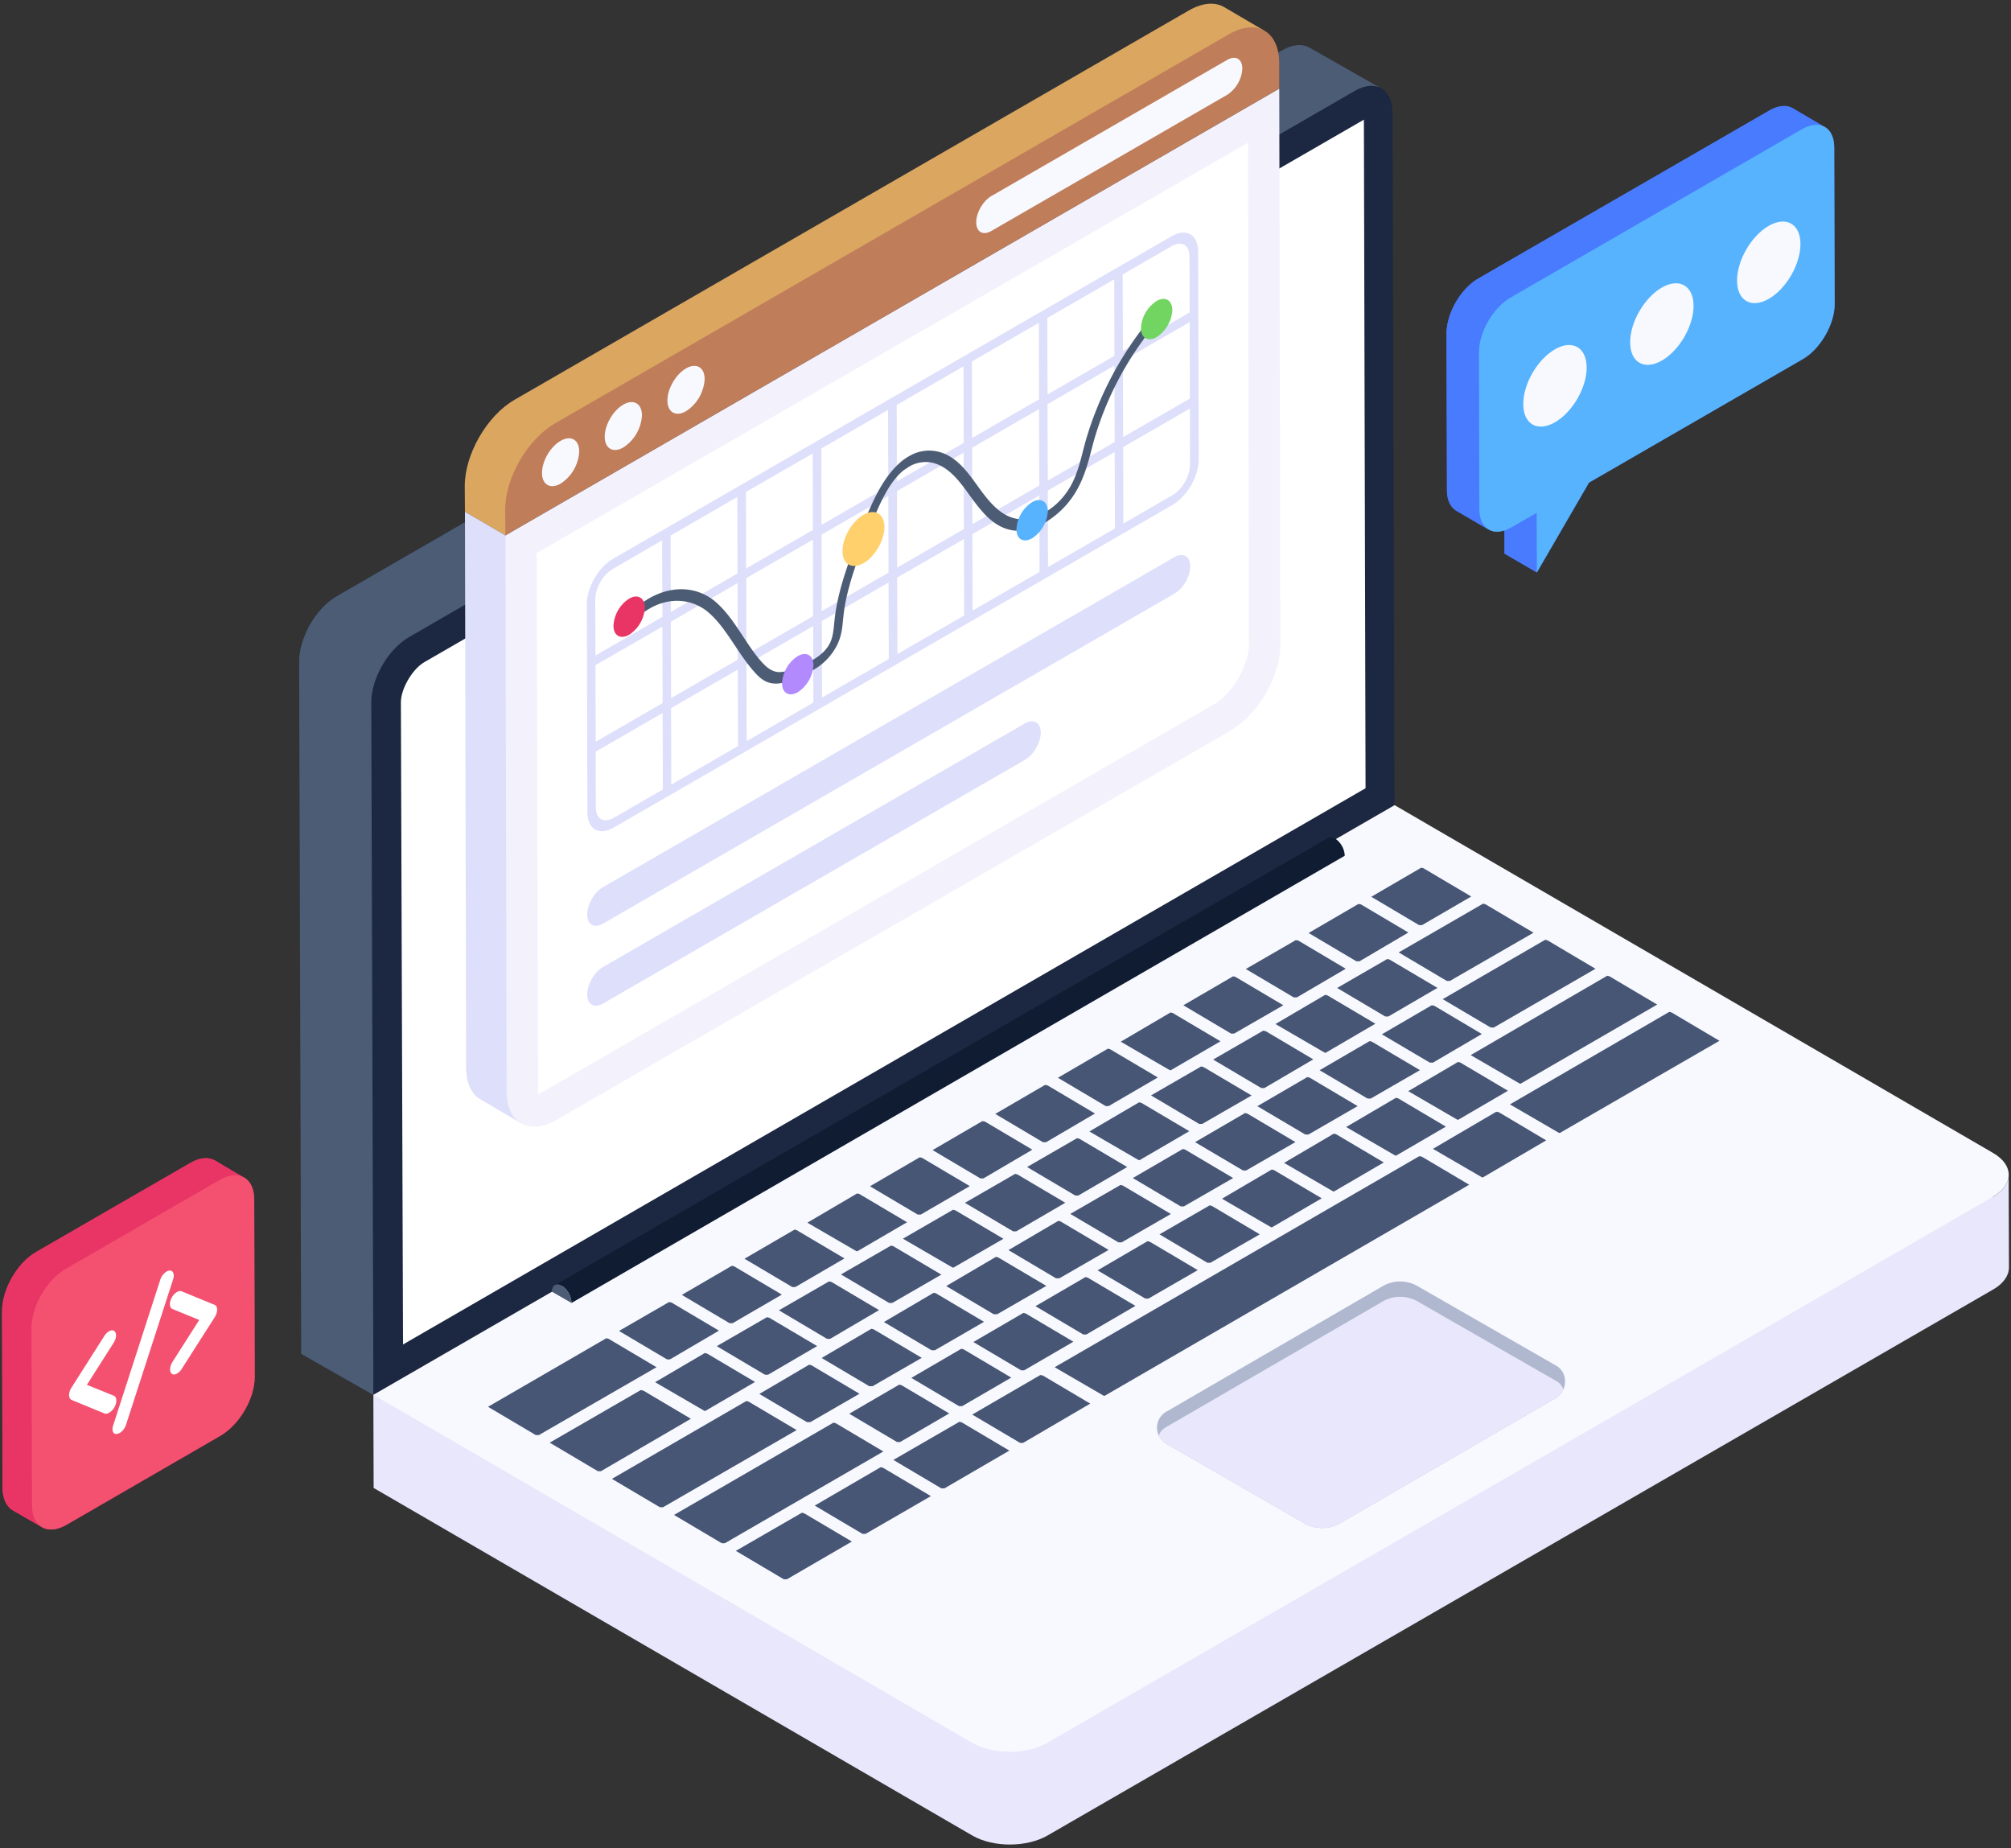 <svg width="74" height="68" fill="none" xmlns="http://www.w3.org/2000/svg"><rect width="100%" height="100%" fill="#333333" stroke="none"/><path d="M50.737 3.213c-.092 0-.015.23-.323.415l-8.462 4.877-26.338 15.2c-.754.462-1.385 1.539-1.385 2.416l-.492 25.2-2.646-1.508-.092-25.477c0-.892.63-1.954 1.384-2.4l34.8-20.092c.385-.216.739-.246 1-.093l2.554 1.462z" fill="#1C2841"/><path d="M50.832 3.256c-.243-.143-.032.144-.42.375l-8.458 4.877-26.339 15.205c-.763.452-1.381 1.524-1.381 2.409l-.499 25.2-2.652-1.51-.077-25.476c0-.885.619-1.957 1.382-2.4l34.797-20.09c.387-.221.741-.243.995-.098l2.652 1.508z" fill="#4C5C75"/><path d="M51.312 29.627L13.74 51.324l-.077-25.48c0-.886.618-1.957 1.387-2.403L49.843 3.35c.77-.446 1.394-.089 1.4.797l.07 25.479z" fill="#1C2841"/><path d="M50.25 29L14.83 49.466l-.078-23.63c0-.491.416-1.213.86-1.473l34.576-19.96L50.249 29z" fill="#fff"/><path d="M13.739 51.32l.01 3.424L35.775 67.53c.765.445 2.004.445 2.774 0l34.794-20.087c.388-.223.582-.52.582-.811l-.011-3.402c0 .293-.194.582-.582.805L13.74 51.321z" fill="#E9E7FC"/><path d="M13.74 51.318l22.028 12.8c.763.447 2.004.447 2.773 0l34.793-20.086c.772-.446.777-1.164.012-1.609l-22.028-12.8L13.74 51.318z" fill="#F8F9FE"/><path d="M57.523 51.13a.754.754 0 01-.262.301l-7.913 4.591a1.328 1.328 0 01-1.39 0l-5.033-2.9a.674.674 0 01-.282-.301.672.672 0 01.282-.886l7.914-4.591a1.293 1.293 0 011.369 0l5.053 2.9c.324.181.404.584.262.886z" fill="#B0B8CF"/><path d="M57.523 51.13a.754.754 0 01-.262.3l-7.913 4.592a1.328 1.328 0 01-1.39 0l-5.033-2.9a.674.674 0 01-.282-.302c.04-.142.14-.242.282-.323l7.914-4.59a1.293 1.293 0 011.369 0l5.053 2.9a.514.514 0 01.262.322z" fill="#E9E7FC"/><path d="M20.422 47.28c.061-.037.149-.03.246.023a.81.81 0 01.361.637l28.454-16.455a.802.802 0 00-.357-.636c-.098-.057-.188-.06-.25-.023L20.421 47.28z" fill="#101C32"/><path d="M20.67 47.303c-.2-.115-.36-.01-.36.22l.72.415a.807.807 0 00-.36-.635z" fill="#4D5C75"/><path d="M52.217 34.036l-1.757-1.042 1.838-1.07.082.02 1.758 1.04-1.809 1.052h-.112zm-2.305 1.332l-1.758-1.042 1.832-1.067.092.015 1.747 1.035-1.8 1.059h-.113zM22 54.128l-1.772-1.05 3.35-1.935.094.019 1.751 1.037-3.31 1.929H22zm6.843 3.977l-1.766-1.046 2.43-1.403.08.018 1.76 1.042-2.392 1.389h-.112zm-2.283-1.326l-1.758-1.042 5.866-3.395.081.018 1.757 1.042-5.835 3.377h-.111zM44.43 46.46l-1.764-1.046 1.846-1.066.08.018 1.765 1.047-1.816 1.046-.11.001zm-12.692 9.974l-1.758-1.041 2.428-1.413.081.019 1.766 1.046-2.404 1.389h-.113zM53.24 36.091l-1.772-1.05 3.107-1.795.085.023 1.77 1.047-3.078 1.775h-.112zm-5.632.606l-1.765-1.046 1.838-1.062.093.016 1.746 1.037-1.8 1.055h-.112zm3.367.702l-1.772-1.05 1.846-1.066.085.022 1.761 1.041-1.807 1.053h-.113zm-5.674.629l-1.756-1.042 1.83-1.066.082.019 1.766 1.046-1.81 1.043h-.111zm3.44.698l-1.807-1.05 1.83-1.074.085.021 1.762 1.042-1.831 1.068-.038-.007zm-5.7.645l-1.8-1.045 1.831-1.075.08.018 1.759 1.042-1.831 1.066-.038-.006zm12.877.494l-1.8-1.046 5.023-2.919.082.019 1.758 1.041-5.026 2.911-.037-.006zm-9.506.167l-1.772-1.049 1.84-1.061.095.017 1.75 1.037-1.8 1.056h-.113zm3.908.384l-1.762-1.04 1.839-1.071.081.018 1.773 1.05-1.813 1.046-.118-.003zm-9.634.278l-1.758-1.041 1.838-1.07.082.019 1.757 1.04-1.807 1.052h-.112zm12.934.498l-1.8-1.046 1.83-1.074.082.019 1.757 1.04-1.83 1.068-.039-.006zm-9.492.16l-1.773-1.05 1.847-1.066.084.023 1.77 1.046-1.816 1.046-.112.002zm3.9.387l-1.76-1.04 1.838-1.071.082.018 1.77 1.05-1.812 1.046-.118-.003zm-9.648.286l-1.757-1.042 1.83-1.066.093.015 1.746 1.036-1.8 1.057h-.112zm12.955.486l-1.8-1.046 1.831-1.074.08.018 1.759 1.042-1.831 1.066-.039-.006zm-9.441.168l-1.808-1.05 1.83-1.073.086.021 1.761 1.042-1.83 1.066-.04-.006zm3.843.383l-1.762-1.04 1.839-1.071.081.018 1.773 1.05-1.814 1.046-.117-.003zm-9.662.294l-1.758-1.042 1.83-1.066.093.015 1.748 1.036-1.8 1.057h-.113zm18.454-.042l-1.8-1.046 2.33-1.365.092.016 1.746 1.037-2.332 1.364-.036-.006zm-5.478.517l-1.8-1.046 1.83-1.076.08.019 1.759 1.041-1.83 1.067-.04-.005zm-9.485.154l-1.772-1.048 1.838-1.061.086.02 1.76 1.041-1.8 1.05-.112-.002zm3.88.4l-1.761-1.042 1.838-1.069.08.018 1.774 1.05-1.816 1.046-.115-.003zm-9.677.301l-1.757-1.041 1.831-1.066.083.018 1.759 1.042-1.802 1.047h-.114zm12.997.463l-1.8-1.046 1.83-1.074.08.019 1.76 1.04-1.831 1.068-.039-.007zm-9.484.156l-1.774-1.05 1.846-1.066.086.022 1.76 1.041-1.806 1.053h-.112zm3.872.403l-1.77-1.046 1.847-1.065.081.019 1.773 1.049-1.814 1.046-.117-.003zm-9.645.323l-1.8-1.046 1.831-1.076.08.019 1.758 1.041-1.83 1.067-.039-.005zm3.537.602l-1.821-1.059 1.846-1.066.083.023 1.77 1.046-1.841 1.062-.037-.007zm3.812.398l-1.749-1.037 1.831-1.075.082.018 1.772 1.05-1.81 1.044h-.126zm-9.704.322l-1.759-1.042 1.839-1.07.081.018 1.759 1.041-1.808 1.053h-.112zm12.992.426l-1.758-1.04 1.838-1.073.082.019 1.766 1.046-1.816 1.048h-.112zm-9.428.16l-1.773-1.05 1.84-1.061.084.021 1.77 1.047-1.808 1.043h-.113zm3.85.415l-1.751-1.037 1.83-1.074.082.019 1.773 1.049-1.808 1.043h-.126zm-9.72.33l-1.759-1.042 1.84-1.071.082.018 1.758 1.042-1.809 1.052h-.112zm13.014.415l-1.759-1.042 1.838-1.07.082.018 1.758 1.041-1.807 1.053h-.112zm-9.43.16l-1.77-1.05 1.838-1.061.095.017 1.751 1.037-1.8 1.057h-.114zm3.845.418l-1.752-1.037 1.83-1.075.083.018 1.771 1.05-1.808 1.046-.124-.002zm-9.734.337l-1.765-1.046 1.839-1.062.092.016 1.746 1.035-1.8 1.057h-.112zm13.032.403l-1.758-1.041 1.84-1.071.081.018 1.759 1.042-1.81 1.052h-.112zm-9.426.162l-1.774-1.051 1.846-1.066.087.021 1.76 1.042-1.806 1.054h-.113zm3.836.421l-1.751-1.037 1.83-1.074.082.019 1.772 1.05L32.111 51h-.126zm8.624.35l-1.8-1.047 13.416-7.764.092.015 1.746 1.035-13.417 7.767-.037-.007zm-5.317.386l-1.758-1.04 1.838-1.071.082.018 1.757 1.042-1.806 1.05h-.113zm-9.377.169l-1.809-1.051 1.83-1.074.087.023 1.76 1.042-1.83 1.066-.038-.006zm3.777.418l-1.75-1.037 1.83-1.075.083.018 1.771 1.05-1.808 1.044h-.126zm-9.977.477l-1.757-1.041 4.354-2.523.08.02 1.766 1.046-4.33 2.498h-.113zm13.293.256l-1.759-1.042 1.839-1.07.081.018 1.759 1.041-1.808 1.053h-.112zm4.526.03l-1.759-1.041 2.505-1.454.09.015 1.748 1.036-2.472 1.446-.112-.002zM34.64 54.76l-1.766-1.047 2.429-1.403.082.019 1.757 1.041-2.39 1.39h-.112zm-10.362.692l-1.76-1.042 4.944-2.863.081.019 1.772 1.049-4.918 2.84-.119-.003zm33.084-13.774l-1.8-1.046 5.863-3.403.081.018 1.765 1.046-5.873 3.391-.037-.006zm-4.751-2.584l-1.762-1.04 1.833-1.068.092.015 1.754 1.042-1.8 1.054-.117-.003zm2.237-1.293l-1.76-1.04 3.77-2.184.082.017 1.77 1.049-3.744 2.163-.118-.005z" fill="#475675"/><path d="M46.532 1.133c-.33-.194-.237.629-.747.923l-24.14 14.457c-1.016.583-2.379 1.02-2.379 2.184l-.67 1.003-1.487-.872-.007-.95c0-1.165.82-2.59 1.835-3.171L43.737.39c.51-.296.97-.324 1.308-.13l1.487.873z" fill="#DBA660"/><path d="M19.172 41.324l-1.487-.873c-.331-.186-.533-.597-.533-1.18l-.043-20.443 1.488.872 7.194 10.757c0 .585-6.95 10.68-6.619 10.867z" fill="#DEDFFB"/><path d="M47.115 23.703c0 1.173-.82 2.59-1.834 3.18L20.482 41.2c-1.015.584-1.841.115-1.841-1.05l-.043-20.452L47.074 3.262l.041 20.441z" fill="#F3F1FC"/><path d="M45.959 23.709c0 .752-.591 1.79-1.254 2.184L19.908 40.21l-.108.054v-.11l-.054-19.803L45.923 5.25l.035 18.459z" fill="#fff"/><path d="M47.072 2.311v.95L18.597 19.698l-.008-.943c0-1.173.82-2.59 1.836-3.179l24.8-14.317c1.014-.589 1.841-.115 1.847 1.051z" fill="#BF7D5A"/><path d="M35.923 8.175c0-.35.25-.78.554-.96l8.677-5.009c.312-.18.561-.04.561.32a1.238 1.238 0 01-.554.96l-8.678 5.01c-.312.18-.56.04-.56-.32zm-10.677 6.953c-.377.218-.684.043-.686-.391 0-.434.305-.963.683-1.181.377-.219.685-.044.686.39a1.504 1.504 0 01-.683 1.182zm-2.308 1.334c-.377.217-.684.041-.686-.393 0-.433.305-.963.683-1.181.377-.219.685-.043.687.39a1.504 1.504 0 01-.682 1.182l-.002.002zm-2.307 1.33c-.377.219-.685.043-.686-.39 0-.434.304-.963.683-1.182.377-.218.684-.043.686.39a1.504 1.504 0 01-.682 1.182h-.001z" fill="#F8F9FE"/><path d="M44.09 9.252c-.002-.626-.436-.872-.98-.558L22.56 20.558c-.545.314-.97 1.056-.966 1.682l.021 7.643c.002.634.428.877.973.563l20.549-11.865c.544-.315.975-1.052.974-1.686l-.022-7.643zM24.685 22.874l2.456-1.419.007 2.816-2.455 1.415-.008-2.812zm2.774-1.602l2.455-1.418.008 2.815-2.455 1.416-.008-2.813zm2.774-1.601l2.455-1.419.008 2.816-2.456 1.415-.007-2.812zm2.774-1.602l2.453-1.417.008 2.813-2.455 1.418-.006-2.814zm2.766-1.597l2.461-1.421.01 2.812-2.462 1.422-.01-2.813zm2.774-1.601l2.461-1.422.01 2.813-2.462 1.421-.01-2.812zm2.773-1.602l2.456-1.418.008 2.814-2.456 1.416-.008-2.812zm1.79-4.21c.375-.214.658-.054.66.378l.006 2.057-2.456 1.417-.009-2.813L43.11 9.06l-2.108 1.217.006 2.814-2.461 1.421-.01-2.812 2.465-1.423L43.11 9.06zm-4.876 5.633l-2.461 1.422-.01-2.814 2.464-1.422.007 2.814zm-2.773 1.602l-2.456 1.417-.008-2.813 2.456-1.418.008 2.814zm-2.774 1.6l-2.456 1.418-.007-2.812 2.455-1.418.008 2.812zm-2.774 1.603l-2.456 1.417-.007-2.813 2.455-1.418.008 2.814zm-2.774 1.6l-2.455 1.418-.008-2.812 2.455-1.418.008 2.812zm-5.235.963c0-.43.289-.923.656-1.135l1.805-1.044.008 2.816-2.462 1.42-.007-2.057zm.683 8.028c-.37.212-.66.046-.662-.385l-.004-2.05v-.364l-.01-2.815 2.462-1.42.01 2.812-2.462 1.423v.365l2.461-1.422.01 2.814-1.805 1.042zm2.115-1.222l-.008-2.814 2.456-1.417.007 2.814-2.455 1.417zm2.774-1.6l-.008-2.815 2.456-1.417.007 2.814-2.455 1.418zm2.774-1.603l-.008-2.814 2.455-1.417.008 2.814-2.455 1.417zm2.774-1.6l-.008-2.815 2.455-1.417.008 2.814-2.455 1.418zm2.766-1.6l-.008-2.812 2.462-1.422.009 2.814-2.463 1.42zm2.774-1.6l-.008-2.814 2.461-1.421.01 2.814-2.463 1.421zm4.572-2.64l-1.799 1.039-.007-2.814 2.455-1.417.006 2.049c0 .43-.281.928-.655 1.143z" fill="#DEDFFB"/><path d="M23.886 22.014c.93-.53 1.82-.382 2.41.1.718.597 1.13 1.575 1.738 2.246.17.192.366.346.597.366.246.02.566-.112.894-.258.12-.053.246-.108.372-.182.298-.172.537-.386.662-.665.096-.218.118-.48.147-.78.117-1.163.599-2.392 1.065-3.563.326-.804.726-1.755 1.426-2.323.081-.063.163-.12.246-.166a1.43 1.43 0 011.05-.178c.687.15 1.107.749 1.504 1.3.397.55.823 1.084 1.441 1.181.3.042.665-.04 1.016-.243.37-.215.706-.544.95-.978.268-.48.38-1.04.54-1.631a12.575 12.575 0 012.405-4.543.29.29 0 01.077-.066c.062-.036.12-.031.146.015.046.068.016.205-.066.295a11.82 11.82 0 00-2.248 4.254c-.155.554-.272 1.179-.615 1.803-.28.508-.69.932-1.19 1.228-.415.24-.84.34-1.192.286-.707-.114-1.143-.695-1.547-1.241-.397-.559-.8-1.106-1.406-1.246a1.19 1.19 0 00-.842.135l-.21.139c-.513.4-.884 1.212-1.202 2.015-.466 1.16-.919 2.338-1.02 3.381-.035.279-.035.604-.206.985a2.157 2.157 0 01-.93.983 4.085 4.085 0 01-.409.202c-.328.146-.692.315-1.021.281-.306-.02-.523-.212-.702-.417-.637-.704-1.05-1.666-1.73-2.224-.535-.44-1.347-.57-2.131-.116a3.046 3.046 0 00-.576.436.255.255 0 01-.052.04c-.068.038-.132.027-.157-.04-.03-.077.015-.214.105-.3.215-.21.438-.382.661-.511z" fill="#4C5C75"/><path d="M38.557 18.81a1.281 1.281 0 01-.574.993c-.318.185-.58.036-.58-.326a1.267 1.267 0 01.575-1.001c.317-.182.576-.033.579.334z" fill="#57B3FE"/><path d="M43.139 11.409a1.283 1.283 0 01-.574.993c-.319.185-.58.036-.58-.326a1.266 1.266 0 01.575-1.001c.317-.182.575-.034.578.334z" fill="#72D561"/><path d="M32.546 19.388c0 .485-.347 1.088-.766 1.33-.428.245-.777.047-.777-.438-.006-.489.342-1.09.77-1.338.422-.242.768-.045.773.446z" fill="#FFD06C"/><path d="M23.73 22.357a1.282 1.282 0 01-.575.995c-.318.184-.58.034-.58-.327a1.265 1.265 0 01.576-1c.315-.182.575-.034.578.332z" fill="#E93565"/><path d="M29.932 24.472a1.282 1.282 0 01-.574.996c-.318.183-.58.035-.58-.328a1.268 1.268 0 01.576-1c.317-.181.575-.034.578.332z" fill="#B28AFD"/><path d="M43.212 20.5c.323-.184.585-.038.588.336 0 .37-.262.82-.585 1.006L22.191 33.981c-.323.186-.582.038-.583-.333 0-.374.257-.821.58-1.007L43.212 20.5zm-5.501 6.116c.323-.185.584-.038.587.335 0 .371-.261.82-.584 1.006L22.19 36.922c-.323.184-.582.037-.583-.333 0-.375.257-.823.58-1.009l15.523-8.963z" fill="#DEDFFB"/><path d="M9.368 50.644c.015.8-.554 1.769-1.262 2.184l-5.661 3.277c-.354.2-.677.216-.908.077L.46 55.567c-.215-.139-.354-.416-.37-.816l-.015-6.507c0-.8.554-1.785 1.262-2.185l5.677-3.277c.338-.2.661-.215.892-.092l.908.554c.046.015.077.046.123.061.246.108.415.4.415.83l.016 6.509z" fill="#E93565"/><path d="M1.543 56.187c-.225-.131-.365-.41-.366-.808l-.019-6.512c-.001-.802.557-1.777 1.256-2.18l5.672-3.276c.35-.203.67-.221.9-.087l-1.08-.628c-.23-.134-.548-.115-.9.088L1.334 46.06c-.699.401-1.257 1.375-1.257 2.176l.018 6.513c.002.398.142.677.367.81l1.081.627z" fill="#E93565"/><path d="M8.086 43.411c.699-.403 1.268-.078 1.27.724l.018 6.512c.003.8-.563 1.772-1.262 2.175L2.44 56.1c-.698.402-1.262.082-1.262-.72l-.02-6.512c-.001-.802.557-1.777 1.256-2.18l5.672-3.276z" fill="#F45170"/><path d="M4.01 48.98c.073-.041.145-.048.196-.008.094.071.085.265-.028.437l-.98 1.542.991.4c.108.044.123.224.031.408a.539.539 0 01-.203.218c-.056.032-.117.046-.17.028l-1.215-.5c-.057-.026-.089-.09-.09-.176a.523.523 0 01.089-.277l1.209-1.901a.52.52 0 01.17-.17zm2.12-2.198a.246.246 0 01.112-.036c.13-.006.187.139.127.326l-1.73 5.343a.57.57 0 01-.239.311l-.108.034c-.132.012-.189-.138-.127-.318l1.73-5.351a.569.569 0 01.236-.31zm.382.754c.062-.036.123-.047.173-.027l1.215.5c.057.022.09.083.09.176a.548.548 0 01-.088.277l-1.216 1.903a.493.493 0 01-.168.169c-.073.041-.144.05-.196.01-.093-.076-.08-.272.027-.44l.982-1.54-.988-.405c-.108-.047-.123-.225-.03-.404a.536.536 0 01.2-.22z" fill="#fff"/><path d="M67.506 11.182c.016.738-.523 1.661-1.17 2.03l-7.86 4.54-1.924 3.307-1.184-.693v-.861c-.323.108-.585.046-.739-.17a.377.377 0 00.154.155l-1.184-.693c-.216-.123-.354-.4-.354-.754l-.016-5.769c0-.738.508-1.646 1.17-2.03l10.723-6.185c.323-.185.63-.2.846-.077l1.138.677c.23.107.385.369.385.769l.015 5.754z" fill="#497BFE"/><path d="M65.96 3.978c-.215-.124-.51-.107-.837.08L54.401 10.25c-.658.38-1.175 1.288-1.172 2.03l.016 5.758c0 .367.132.63.346.754l1.19.692c-.212-.123-.343-.386-.344-.754l-.015-5.755c-.004-.745.513-1.652 1.172-2.033l10.723-6.19c.325-.188.621-.205.835-.08l-1.192-.693z" fill="#497BFE"/><path d="M55.354 18.174l.006 2.197 1.192.692-.006-2.195-1.192-.694z" fill="#497BFE"/><path d="M66.315 4.751c.648-.374 1.179-.07 1.182.674l.015 5.757c.003.73-.524 1.657-1.172 2.03l-7.872 4.545-1.916 3.306-.006-2.195-.93.535c-.658.38-1.178.059-1.18-.672l-.014-5.757c-.004-.745.513-1.652 1.172-2.032L66.315 4.75z" fill="#57B3FE"/><path d="M65.09 10.994c-.645.37-1.17.072-1.17-.668-.003-.74.517-1.643 1.162-2.015.646-.371 1.169-.073 1.17.667.002.742-.518 1.643-1.163 2.016zm-3.935 2.27c-.643.373-1.167.074-1.169-.667-.003-.739.519-1.642 1.163-2.016.643-.369 1.168-.07 1.17.67.001.74-.519 1.641-1.164 2.014zm-3.932 2.271c-.646.373-1.17.074-1.17-.667-.004-.739.518-1.642 1.162-2.014.643-.373 1.168-.073 1.17.667.003.74-.519 1.642-1.162 2.014z" fill="#F8F9FE"/></svg>